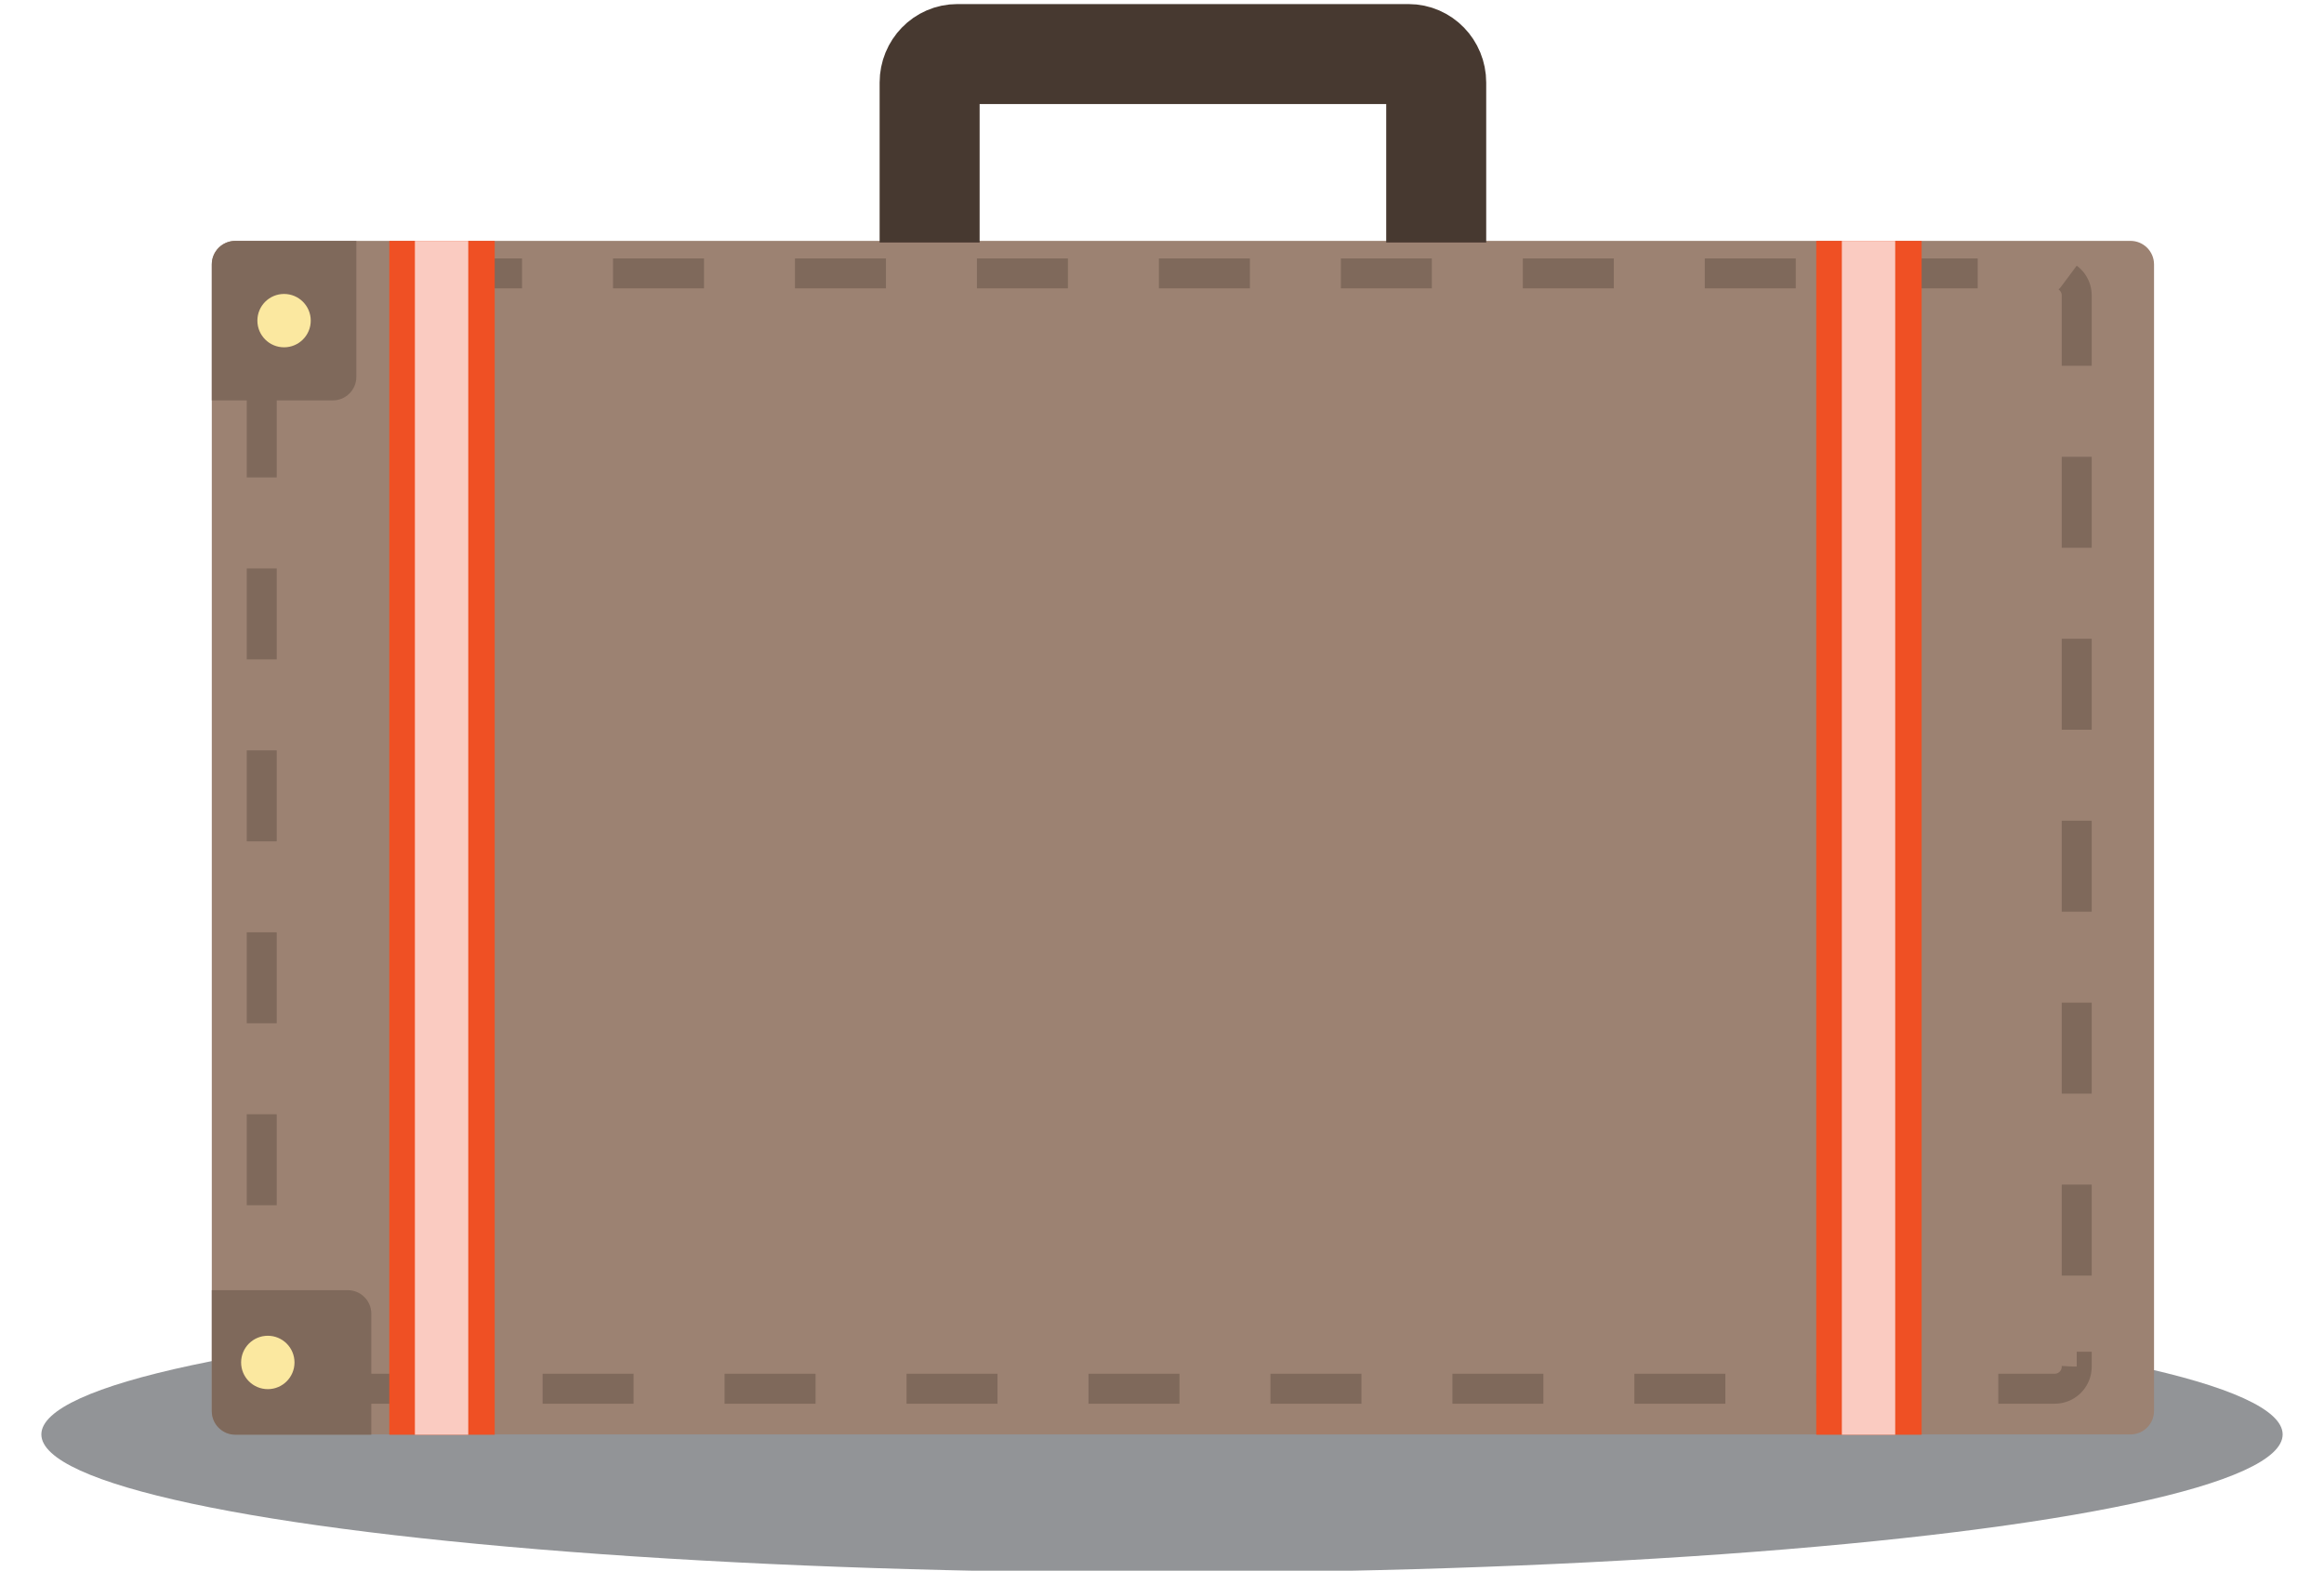 <?xml version="1.0" encoding="utf-8"?>
<!-- Generator: Adobe Illustrator 15.1.0, SVG Export Plug-In . SVG Version: 6.00 Build 0)  -->
<!DOCTYPE svg PUBLIC "-//W3C//DTD SVG 1.1//EN" "http://www.w3.org/Graphics/SVG/1.1/DTD/svg11.dtd">
<svg version="1.1" id="Capa_1" xmlns="http://www.w3.org/2000/svg" xmlns:xlink="http://www.w3.org/1999/xlink" x="0px" y="0px"
	 width="290px" height="196px" viewBox="0 0 290 196" enable-background="new 0 0 290 196" xml:space="preserve">
<g>
	<ellipse fill="#929497" cx="145" cy="178.997" rx="139.84" ry="17.256"/>
	<path fill="#9C8272" d="M268.791,176.059c0,1.622-1.316,2.938-2.938,2.938H29.367c-1.623,0-2.938-1.315-2.938-2.938V32.995
		c0-1.624,1.315-2.937,2.938-2.937h236.485c1.622,0,2.938,1.313,2.938,2.937V176.059z"/>
	<path fill="#7F695B" d="M44.466,30.059H29.367c-1.623,0-2.938,1.313-2.938,2.937v16.967h15.1c1.621,0,2.938-1.316,2.938-2.938
		V30.059L44.466,30.059z"/>
	<path fill="#7F695B" d="M46.334,179.034v-15.099c0-1.623-1.315-2.938-2.938-2.938H26.429v15.098c0,1.624,1.314,2.938,2.938,2.938
		H46.334L46.334,179.034z"/>
	<g>
		<path fill="none" stroke="#7F695B" stroke-width="3.738" stroke-miterlimit="10" stroke-dasharray="11.353,11.353" d="
			M259.145,170.549c0,1.518-1.229,2.746-2.745,2.746H35.406c-1.515,0-2.745-1.229-2.745-2.746V36.858
			c0-1.516,1.23-2.744,2.745-2.744h220.993c1.517,0,2.745,1.228,2.745,2.744V170.549z"/>
	</g>
	<circle fill="#FBE8A0" cx="35.447" cy="40.01" r="3.329"/>
	<circle fill="#FBE8A0" cx="33.418" cy="170.016" r="3.331"/>
	<path fill="none" stroke="#473930" stroke-width="12.478" stroke-miterlimit="10" d="M116.003,30.264V10.298
		c0-1.959,1.546-3.551,3.454-3.551h56.308c1.905,0,3.452,1.592,3.452,3.551v19.966"/>
	<rect x="48.579" y="30.059" fill="#EF5024" width="13.153" height="148.976"/>
	<rect x="51.773" y="30.059" fill="#FACBC1" width="6.659" height="148.976"/>
	<rect x="226.64" y="30.059" fill="#EF5024" width="13.153" height="148.976"/>
	<rect x="229.835" y="30.059" fill="#FACBC1" width="6.658" height="148.976"/>
</g>
</svg>
